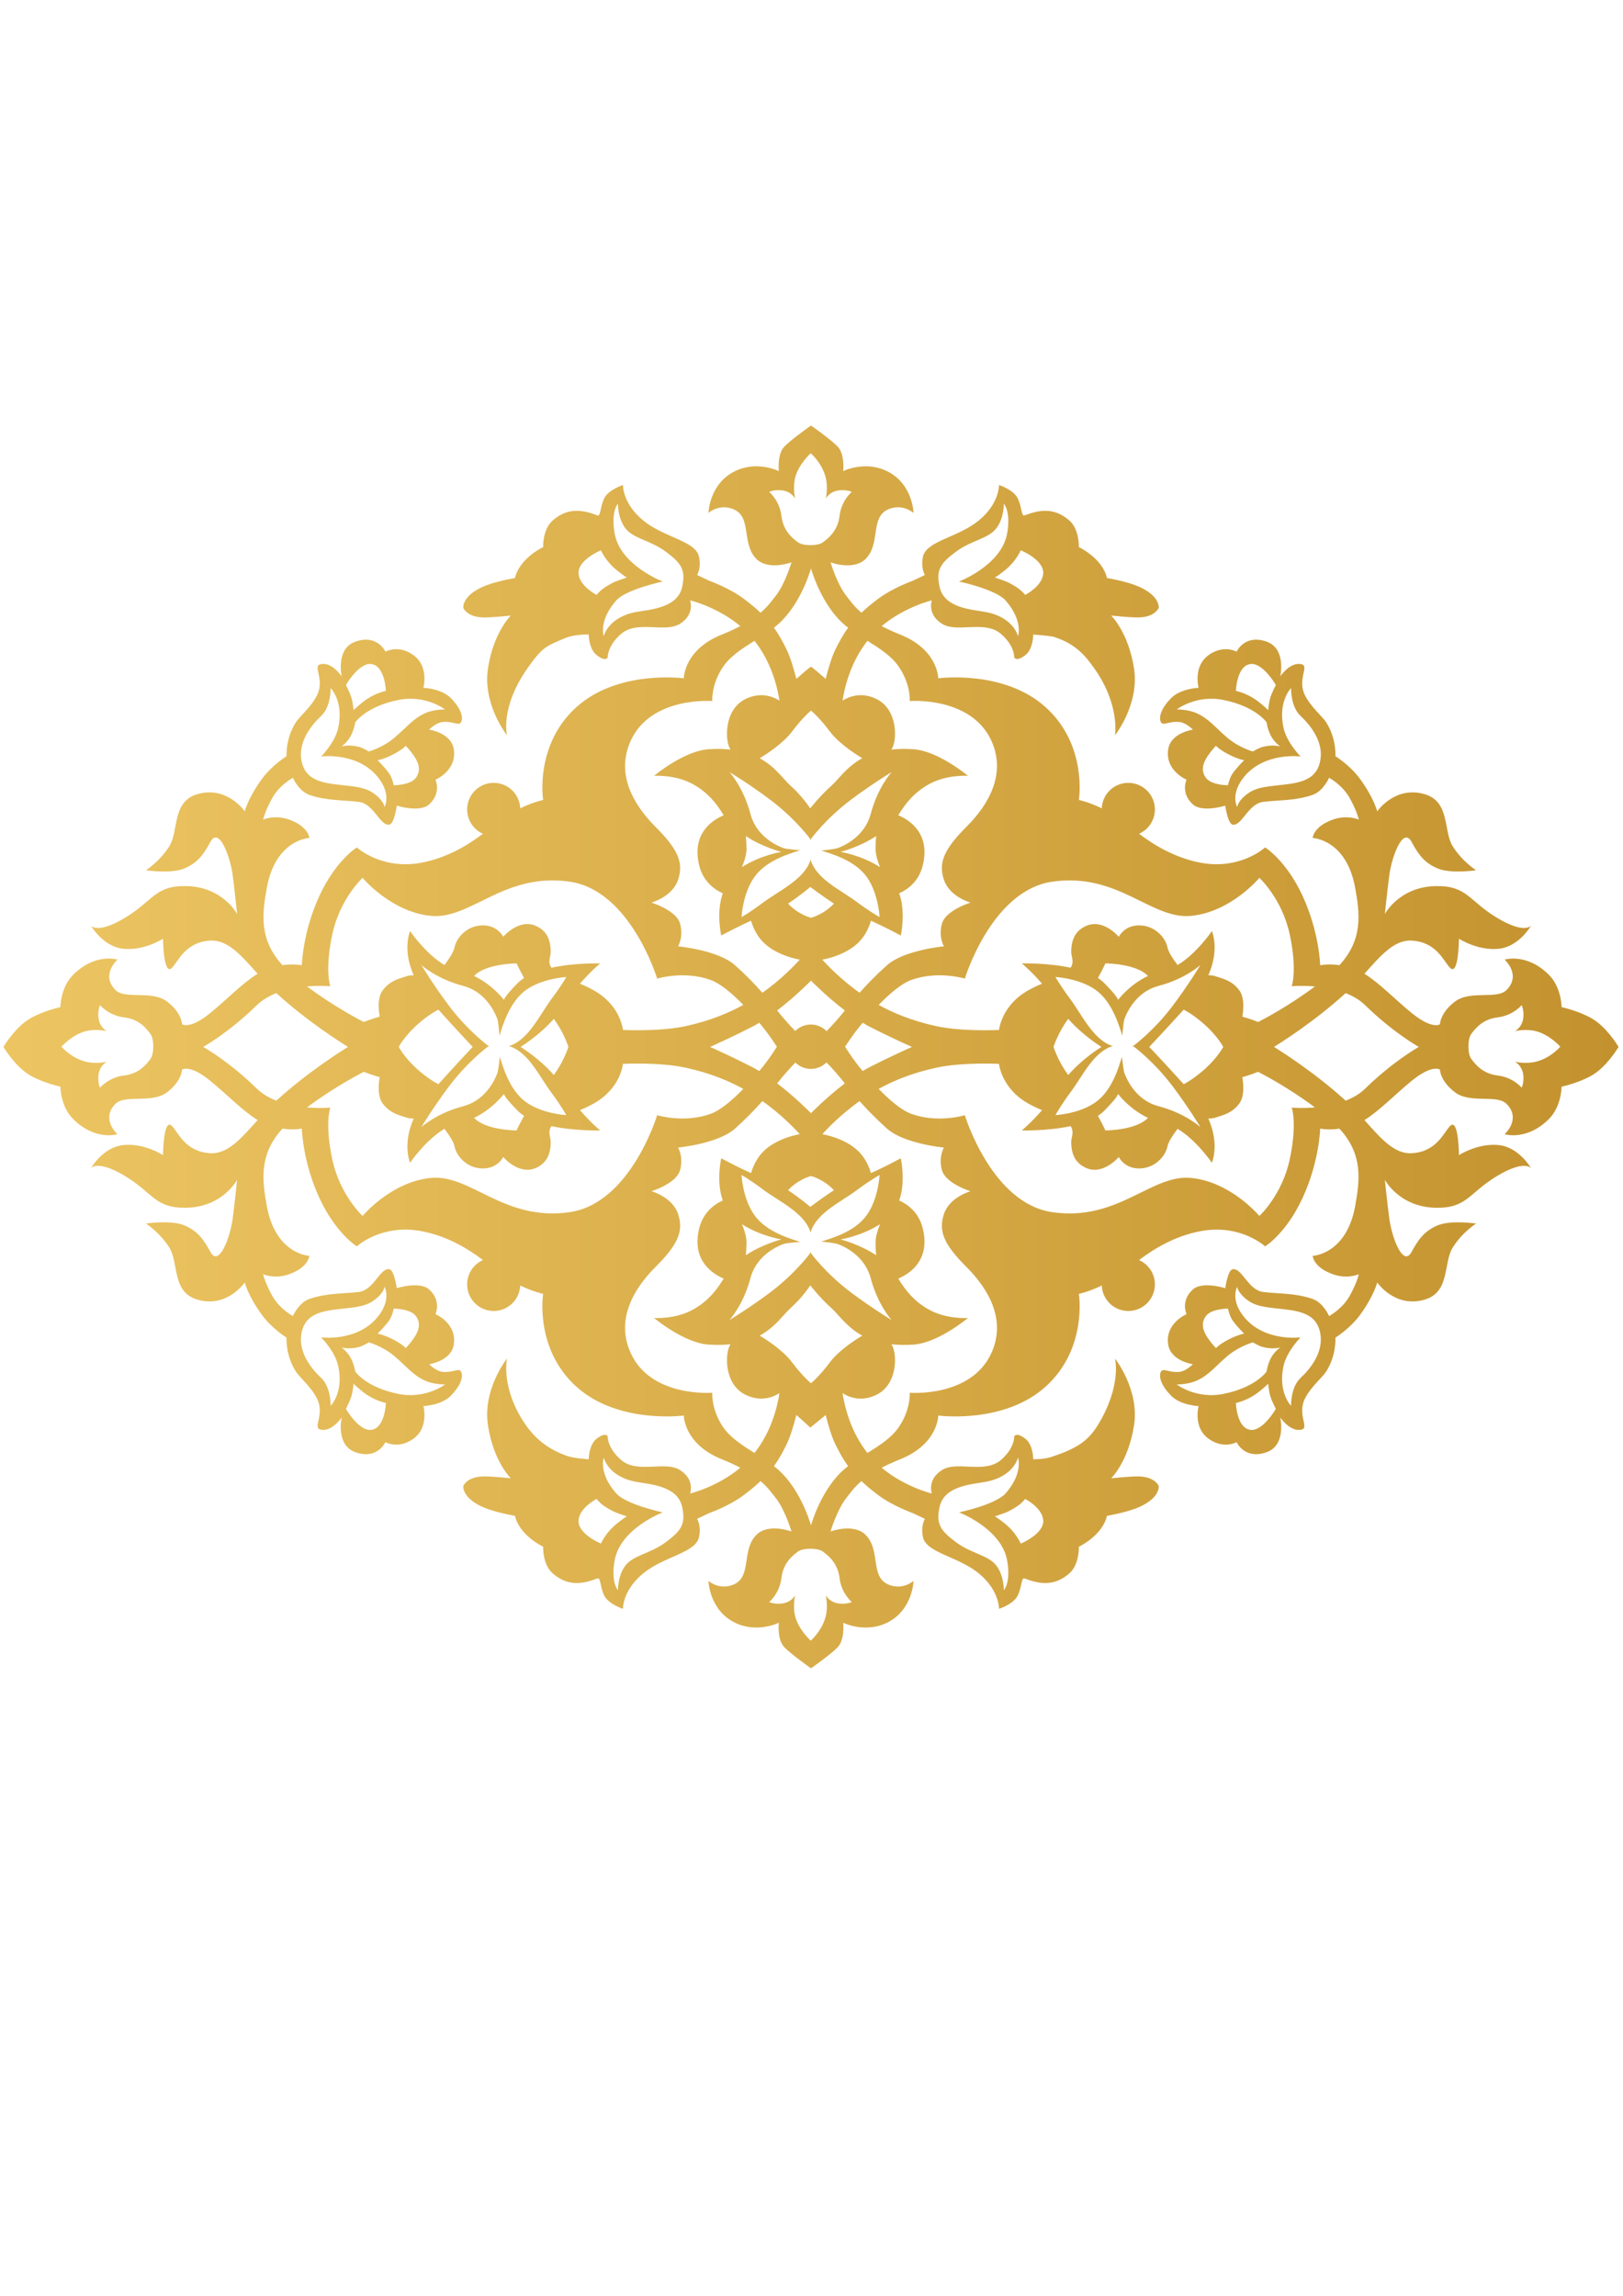 <?xml version="1.0" encoding="utf-8"?>
<!-- Generator: Adobe Illustrator 16.0.0, SVG Export Plug-In . SVG Version: 6.00 Build 0)  -->
<!DOCTYPE svg PUBLIC "-//W3C//DTD SVG 1.1//EN" "http://www.w3.org/Graphics/SVG/1.1/DTD/svg11.dtd">
<svg version="1.1" id="Layer_1" xmlns="http://www.w3.org/2000/svg" xmlns:xlink="http://www.w3.org/1999/xlink" x="0px" y="0px"
	 width="595.28px" height="841.89px" viewBox="0 0 595.28 841.89" enable-background="new 0 0 595.28 841.89" xml:space="preserve">
<linearGradient id="SVGID_1_" gradientUnits="userSpaceOnUse" x1="1.252" y1="383.915" x2="593.659" y2="383.915">
	<stop  offset="0.006" style="stop-color:#ECC562"/>
	<stop  offset="1" style="stop-color:#C3922E"/>
</linearGradient>
<path fill="url(#SVGID_1_)" d="M297.506,611.754c0.793-0.562,7.064-5.007,9.663-7.613c2.78-2.795,2.101-9.065,2.101-9.065
	s7.869,3.962,16.035,0.008c9.514-4.634,9.754-15.35,9.754-15.35s-3.847,3.493-9.06,1.4c-6.983-2.79-2.904-12.403-8.364-18.129
	c-4.434-4.649-13.015-1.39-13.015-1.39s2.324-7.894,5.809-12.32c1.349-1.703,2.772-3.814,5.535-6.164
	c1.721,1.647,3.788,3.385,6.304,5.265c5.345,3.937,12.551,6.485,12.551,6.485l4.41,2.101c0,0-1.613,2.549-0.703,6.719
	c1.308,5.824,12.774,6.983,20.46,13.262c7.637,6.265,7.422,13.015,7.422,13.015s5.089-1.628,6.743-4.649
	c1.597-2.886,1.415-6.941,2.565-6.504c5.56,2.085,10.904,3.014,16.505-1.861c3.731-3.283,3.484-9.771,3.484-9.771
	s8.587-3.985,10.308-11.309c4.229-0.786,8.787-1.87,12.005-3.316c7.662-3.493,6.959-7.679,6.959-7.679s-1.39-3.475-7.653-3.475
	c-3.574,0-9.771,0.688-9.771,0.688s6.264-6.032,8.365-19.288c2.101-13.235-6.966-24.63-6.966-24.63s2.557,9.97-6.271,24.373
	c-3.649,5.933-7.646,8.523-16.738,11.617c-2.88,1.027-6.975,0.951-6.975,0.951s0-5.212-2.771-7.429
	c-3.5-2.78-4.211-0.929-4.211-0.929s0.256,4.188-4.849,8.597c-6.023,5.204-16.06,0.226-21.636,3.716
	c-5.56,3.49-3.731,8.604-3.731,8.604s-9.986-2.384-18.393-9.458c1.929-1.009,4.18-2.043,6.793-3.102
	c13.95-5.577,13.95-16.033,13.95-16.033s24.158,3.26,39.48-10.682c15.355-13.934,12.105-33.931,12.105-33.931
	s3.59-0.744,8.396-3.061c0.207,5.188,4.478,9.332,9.73,9.332c5.387,0,9.755-4.368,9.755-9.746c0-3.996-2.4-7.404-5.809-8.927
	c5.196-3.922,12.816-8.745,22.529-10.591c14.645-2.805,23.704,5.569,23.704,5.569s7.669-4.649,13.693-17.657
	c6.204-13.337,6.51-25.548,6.51-25.548s2.723,0.661,7.066,0.049c8.694,9.481,7.495,18.864,5.733,28.52
	c-3.268,17.655-15.562,18.118-15.562,18.118s0.198,4.178,7.421,6.742c5.288,1.888,9.507,0,9.507,0s-0.695,3.261-3.475,8.143
	c-2.623,4.601-7.422,7.197-7.422,7.197s-2.085-4.882-6.039-6.279c-6.23-2.192-12.544-1.862-18.111-2.557
	c-5.585-0.695-7.72-8.795-11.17-8.356c-1.853,0.231-2.763,6.958-2.763,6.958s-8.406-2.655-11.881,0.463
	c-4.642,4.195-2.324,9.076-2.324,9.076s-7.936,3.294-6.728,11.137c0.911,6.057,9.052,7.214,9.052,7.214s-2.474,2.516-4.864,2.797
	c-4.188,0.447-6.198-1.845-6.991,0.225c-0.688,1.86,0.463,5.112,3.954,8.596c3.49,3.49,10.002,3.731,10.002,3.731
	s-2.101,7.652,3.475,11.838c5.594,4.188,10.458,1.39,10.458,1.39s2.888,6.488,10.922,3.724c7.429-2.564,5.104-12.789,5.104-12.789
	s3.724,5.583,7.91,4.416c2.746-0.752-1.778-5.492,1.158-11.384c2.102-4.187,6.288-7.645,7.678-9.746
	c3.946-6.057,3.476-12.559,3.476-12.559s5.344-3.269,9.059-8.364c5.098-6.983,6.264-11.857,6.264-11.857s6.511,9.531,17.458,6.279
	c9.348-2.771,6.734-13.477,10.226-19.053c3.45-5.569,8.588-8.837,8.588-8.837s-9.3-1.39-14.182,0.703
	c-4.873,2.102-6.974,5.113-9.523,9.764c-3.103,5.635-7.206-5.345-8.132-12.32c-0.597-4.45-1.63-14.172-1.63-14.172
	s5.278,9.97,18.591,10.234c11.616,0.231,12.088-5.345,22.545-11.634c10.45-6.262,12.543-2.779,12.543-2.779
	s-4.427-7.893-12.079-8.587c-7.661-0.712-14.422,3.706-14.422,3.706s-0.081-13.85-3.25-10.689
	c-2.325,2.334-4.906,9.531-14.166,9.994c-6.411,0.315-11.376-5.608-17.249-12.169c5.511-3.401,11.244-9.408,17.249-14.322
	c7.679-6.279,10.451-4.17,10.451-4.17s0,4.17,5.575,8.356c5.586,4.187,15.266,0.629,18.839,4.187
	c5.545,5.568-0.702,11.144-0.702,11.144s8.107,2.557,16.249-5.576c4.649-4.642,4.649-11.856,4.649-11.856s6.305-1.349,11.161-4.17
	c5.196-3.028,9.185-9.498,9.714-10.366h0.033c0,0-0.009-0.025-0.017-0.042c0.008-0.017,0.017-0.059,0.017-0.059h-0.033
	c-0.529-0.861-4.518-7.314-9.714-10.349c-4.856-2.831-11.161-4.188-11.161-4.188s0-7.197-4.649-11.847
	c-8.142-8.134-16.249-5.577-16.249-5.577s6.247,5.577,0.702,11.153c-3.573,3.565-13.253,0-18.839,4.185
	c-5.575,4.187-5.575,8.366-5.575,8.366s-2.772,2.093-10.451-4.179c-6.005-4.914-11.738-10.929-17.249-14.33
	c5.873-6.568,10.838-12.485,17.249-12.17c9.26,0.471,11.841,7.677,14.166,10.003c3.169,3.152,3.25-10.698,3.25-10.698
	s6.761,4.427,14.422,3.715c7.652-0.688,12.079-8.589,12.079-8.589s-2.093,3.475-12.543-2.795
	c-10.457-6.271-10.929-11.848-22.545-11.617c-13.312,0.266-18.591,10.235-18.591,10.235s1.033-9.739,1.63-14.19
	c0.926-6.966,5.029-17.937,8.132-12.319c2.55,4.674,4.65,7.686,9.523,9.771c4.882,2.093,14.182,0.695,14.182,0.695
	s-5.138-3.251-8.588-8.828c-3.491-5.576-0.878-16.266-10.226-19.054c-10.947-3.251-17.458,6.272-17.458,6.272
	s-1.166-4.865-6.264-11.848c-3.715-5.105-9.059-8.365-9.059-8.365s0.471-6.511-3.476-12.551c-1.39-2.102-5.576-5.56-7.678-9.746
	c-2.937-5.891,1.588-10.631-1.158-11.401c-4.187-1.159-7.91,4.418-7.91,4.418s2.324-10.21-5.104-12.774
	c-8.034-2.764-10.922,3.714-10.922,3.714s-4.864-2.788-10.458,1.398c-5.575,4.187-3.475,11.848-3.475,11.848
	s-6.512,0.231-10.002,3.723c-3.491,3.475-4.642,6.735-3.954,8.588c0.793,2.085,2.804-0.232,6.991,0.248
	c2.391,0.249,4.864,2.78,4.864,2.78s-8.141,1.15-9.052,7.206c-1.208,7.852,6.728,11.153,6.728,11.153s-2.317,4.873,2.324,9.059
	c3.475,3.127,11.881,0.464,11.881,0.464s0.91,6.734,2.763,6.966c3.45,0.438,5.585-7.662,11.17-8.356
	c5.567-0.704,11.881-0.364,18.111-2.564c3.954-1.391,6.039-6.272,6.039-6.272s4.799,2.582,7.422,7.215
	c2.779,4.865,3.475,8.116,3.475,8.116s-4.219-1.878-9.507,0c-7.223,2.565-7.421,6.743-7.421,6.743s12.295,0.464,15.562,18.128
	c1.762,9.655,2.961,19.038-5.733,28.52c-4.344-0.604-7.066,0.049-7.066,0.049s-0.306-12.228-6.51-25.557
	c-6.024-13.015-13.693-17.665-13.693-17.665s-9.06,8.373-23.704,5.593c-9.713-1.862-17.333-6.702-22.529-10.607
	c3.408-1.505,5.809-4.931,5.809-8.918c0-5.377-4.368-9.755-9.755-9.755c-5.253,0-9.523,4.146-9.73,9.341
	c-4.807-2.341-8.396-3.07-8.396-3.07s3.25-19.988-12.105-33.93c-15.322-13.941-39.48-10.681-39.48-10.681s0-10.466-13.95-16.034
	c-2.613-1.051-4.864-2.094-6.793-3.103c8.406-7.066,18.393-9.449,18.393-9.449s-1.828,5.113,3.731,8.596
	c5.576,3.492,15.612-1.464,21.636,3.715c5.104,4.426,4.849,8.604,4.849,8.604s0.711,1.854,4.211-0.926
	c2.771-2.234,2.771-7.438,2.771-7.438s4.542,0.281,7.339,0.786c8.688,2.623,12.344,7.843,14.983,11.517
	c9.573,13.411,7.662,24.631,7.662,24.631s9.066-11.376,6.966-24.631c-2.102-13.229-8.365-19.277-8.365-19.277
	s6.197,0.695,9.771,0.695c6.264,0,7.653-3.475,7.653-3.475s0.703-4.179-6.959-7.678c-3.218-1.456-7.776-2.549-12.005-3.318
	c-1.721-7.322-10.308-11.318-10.308-11.318s0.247-6.479-3.484-9.754c-5.601-4.898-10.945-3.956-16.505-1.862
	c-1.15,0.422-0.969-3.632-2.565-6.511c-1.654-3.011-6.743-4.649-6.743-4.649s0.215,6.743-7.422,13.023
	c-7.686,6.271-19.152,7.429-20.46,13.246c-0.91,4.17,0.703,6.734,0.703,6.734l-4.41,2.093c0,0-7.206,2.549-12.551,6.503
	c-2.516,1.853-4.583,3.591-6.304,5.245c-2.763-2.35-4.187-4.459-5.535-6.172c-3.484-4.426-5.809-12.319-5.809-12.319
	s8.581,3.251,13.015-1.398c5.46-5.709,1.381-15.331,8.364-18.119c5.213-2.085,9.06,1.398,9.06,1.398s-0.24-10.714-9.754-15.331
	c-8.166-3.972-16.035,0-16.035,0s0.68-6.289-2.101-9.068c-2.599-2.615-8.87-7.049-9.663-7.604v-0.058c0,0-0.042,0.017-0.059,0.017
	c-0.008,0-0.034-0.017-0.034-0.017v0.058c-0.803,0.555-7.065,4.989-9.654,7.604c-2.813,2.78-2.102,9.068-2.102,9.068
	s-7.909-3.972-16.042,0c-9.515,4.616-9.771,15.331-9.771,15.331s3.838-3.483,9.059-1.398c6.975,2.789,2.954,12.41,8.374,18.119
	c4.427,4.649,13.023,1.398,13.023,1.398s-2.3,7.893-5.8,12.319c-1.357,1.713-2.796,3.822-5.552,6.172
	c-1.73-1.654-3.781-3.392-6.313-5.245c-5.337-3.955-12.535-6.503-12.535-6.503l-4.418-2.093c0,0,1.622-2.564,0.695-6.734
	c-1.307-5.816-12.783-6.975-20.444-13.246c-7.677-6.28-7.438-13.023-7.438-13.023s-5.063,1.638-6.751,4.649
	c-1.581,2.879-1.39,6.934-2.557,6.511c-5.56-2.093-10.921-3.036-16.481,1.862c-3.756,3.275-3.491,9.754-3.491,9.754
	s-8.604,3.997-10.342,11.318c-4.187,0.77-8.745,1.862-11.988,3.318c-7.654,3.499-6.942,7.678-6.942,7.678s1.39,3.475,7.661,3.475
	c3.558,0,9.754-0.695,9.754-0.695s-6.304,6.048-8.364,19.277c-2.109,13.254,6.966,24.631,6.966,24.631s-2.681-10.185,7.703-24.862
	c5.345-7.562,6.619-7.786,13.692-10.814c3.839-1.506,8.58-1.257,8.58-1.257s0.009,5.204,2.796,7.438
	c3.492,2.78,4.162,0.926,4.162,0.926s-0.215-4.178,4.906-8.604c5.998-5.179,16.018-0.223,21.611-3.715
	c5.568-3.483,3.707-8.596,3.707-8.596s10.019,2.383,18.409,9.449c-1.911,1.009-4.17,2.052-6.784,3.103
	c-13.941,5.568-13.941,16.034-13.941,16.034s-24.184-3.26-39.507,10.681c-15.322,13.942-12.079,33.93-12.079,33.93
	s-3.591,0.729-8.406,3.07c-0.231-5.196-4.459-9.341-9.754-9.341c-5.37,0-9.722,4.377-9.722,9.755c0,3.988,2.399,7.413,5.8,8.918
	c-5.195,3.906-12.799,8.746-22.545,10.607c-14.628,2.78-23.704-5.593-23.704-5.593s-7.653,4.65-13.693,17.665
	c-6.196,13.329-6.495,25.557-6.495,25.557s-2.714-0.654-7.099-0.049c-8.67-9.482-7.471-18.864-5.709-28.52
	c3.268-17.664,15.58-18.128,15.58-18.128s-0.24-4.177-7.438-6.743c-5.303-1.878-9.514,0-9.514,0s0.695-3.251,3.466-8.116
	c2.639-4.633,7.446-7.215,7.446-7.215s2.085,4.881,6.04,6.272c6.229,2.2,12.542,1.861,18.127,2.564
	c5.585,0.695,7.703,8.795,11.153,8.356c1.878-0.232,2.78-6.966,2.78-6.966s8.397,2.664,11.864-0.464
	c4.633-4.187,2.325-9.059,2.325-9.059s7.935-3.301,6.727-11.153c-0.919-6.056-9.052-7.206-9.052-7.206s2.449-2.532,4.874-2.78
	c4.178-0.479,6.188,1.837,6.966-0.248c0.712-1.854-0.463-5.114-3.938-8.588c-3.5-3.491-10.003-3.723-10.003-3.723
	s2.102-7.662-3.483-11.848c-5.568-4.187-10.44-1.398-10.44-1.398s-2.913-6.478-10.921-3.714c-7.463,2.564-5.122,12.774-5.122,12.774
	s-3.723-5.577-7.893-4.418c-2.781,0.77,1.77,5.51-1.176,11.401c-2.092,4.187-6.288,7.645-7.669,9.746
	c-3.938,6.04-3.492,12.551-3.492,12.551s-5.32,3.26-9.052,8.365c-5.096,6.982-6.271,11.848-6.271,11.848S83.269,288,72.331,291.25
	c-9.357,2.789-6.718,13.478-10.209,19.054c-3.492,5.577-8.597,8.828-8.597,8.828s9.266,1.398,14.172-0.695
	c4.874-2.085,6.967-5.097,9.515-9.771c3.11-5.618,7.214,5.353,8.149,12.319c0.58,4.451,1.614,14.19,1.614,14.19
	s-5.27-9.97-18.574-10.235c-11.658-0.231-12.096,5.346-22.546,11.617c-10.441,6.271-12.542,2.795-12.542,2.795
	s4.393,7.901,12.063,8.589c7.678,0.712,14.412-3.715,14.412-3.715s0.107,13.85,3.269,10.698c2.325-2.326,4.873-9.533,14.156-10.003
	c6.428-0.315,11.393,5.602,17.283,12.17c-5.56,3.401-11.269,9.416-17.283,14.33c-7.653,6.272-10.45,4.179-10.45,4.179
	s0-4.179-5.56-8.366c-5.576-4.185-15.297-0.62-18.855-4.185c-5.543-5.577,0.728-11.153,0.728-11.153s-8.141-2.557-16.258,5.577
	c-4.666,4.649-4.666,11.847-4.666,11.847s-6.313,1.357-11.145,4.188c-5.196,3.035-9.175,9.488-9.722,10.349H1.252
	c0,0,0.009,0.042,0.009,0.059c0,0.017-0.009,0.042-0.009,0.042h0.033c0.546,0.869,4.526,7.338,9.722,10.366
	c4.832,2.821,11.145,4.17,11.145,4.17s0,7.214,4.666,11.856c8.117,8.133,16.258,5.576,16.258,5.576s-6.271-5.576-0.728-11.144
	c3.558-3.558,13.279,0,18.855-4.187c5.56-4.187,5.56-8.356,5.56-8.356s2.796-2.109,10.45,4.17
	c6.015,4.914,11.724,10.921,17.283,14.322c-5.891,6.561-10.855,12.485-17.283,12.169c-9.284-0.463-11.832-7.66-14.156-9.994
	c-3.161-3.161-3.269,10.689-3.269,10.689s-6.734-4.417-14.412-3.706c-7.67,0.695-12.063,8.587-12.063,8.587
	s2.101-3.482,12.542,2.779c10.45,6.289,10.888,11.865,22.546,11.634c13.304-0.265,18.574-10.234,18.574-10.234
	s-1.034,9.722-1.614,14.172c-0.935,6.976-5.039,17.955-8.149,12.32c-2.548-4.65-4.642-7.662-9.515-9.764
	c-4.906-2.093-14.172-0.703-14.172-0.703s5.105,3.268,8.597,8.837c3.491,5.576,0.852,16.282,10.209,19.053
	c10.938,3.252,17.441-6.279,17.441-6.279s1.175,4.874,6.271,11.857c3.732,5.096,9.052,8.364,9.052,8.364s-0.447,6.502,3.492,12.559
	c1.381,2.102,5.577,5.56,7.669,9.746c2.946,5.892-1.605,10.632,1.176,11.384c4.169,1.167,7.893-4.416,7.893-4.416
	s-2.341,10.225,5.122,12.789c8.008,2.765,10.921-3.724,10.921-3.724s4.872,2.798,10.44-1.39c5.585-4.186,3.483-11.838,3.483-11.838
	s6.503-0.241,10.003-3.731c3.475-3.483,4.65-6.735,3.938-8.596c-0.777-2.069-2.788,0.223-6.966-0.225
	c-2.425-0.281-4.874-2.797-4.874-2.797s8.133-1.157,9.052-7.214c1.208-7.843-6.727-11.137-6.727-11.137s2.309-4.881-2.325-9.076
	c-3.467-3.118-11.864-0.463-11.864-0.463s-0.902-6.727-2.78-6.958c-3.45-0.438-5.568,7.661-11.153,8.356
	c-5.584,0.694-11.897,0.364-18.127,2.557c-3.955,1.397-6.04,6.279-6.04,6.279s-4.807-2.597-7.446-7.197
	c-2.771-4.882-3.466-8.143-3.466-8.143s4.211,1.888,9.514,0c7.198-2.564,7.438-6.742,7.438-6.742s-12.312-0.463-15.58-18.118
	c-1.762-9.656-2.961-19.039,5.709-28.52c4.385,0.612,7.099-0.049,7.099-0.049s0.298,12.211,6.495,25.548
	c6.04,13.008,13.693,17.657,13.693,17.657s9.076-8.374,23.704-5.569c9.746,1.846,17.35,6.669,22.545,10.591
	c-3.4,1.522-5.8,4.931-5.8,8.927c0,5.378,4.352,9.746,9.722,9.746c5.295,0,9.523-4.145,9.754-9.332
	c4.815,2.316,8.406,3.061,8.406,3.061s-3.243,19.997,12.079,33.931c15.323,13.941,39.507,10.682,39.507,10.682
	s0,10.456,13.941,16.033c2.614,1.059,4.873,2.093,6.784,3.102c-8.39,7.074-18.409,9.458-18.409,9.458s1.862-5.114-3.707-8.604
	c-5.593-3.49-15.613,1.488-21.611-3.716c-5.121-4.408-4.906-8.597-4.906-8.597s-0.67-1.852-4.162,0.929
	c-2.788,2.217-2.796,7.429-2.796,7.429s-5.336-0.271-8.216-1.299c-6.495-2.406-11.152-5.85-15.115-11.617
	c-9.043-13.245-6.644-24.025-6.644-24.025s-9.076,11.395-6.966,24.63c2.06,13.256,8.364,19.288,8.364,19.288
	s-6.196-0.688-9.754-0.688c-6.271,0-7.661,3.475-7.661,3.475s-0.712,4.186,6.942,7.679c3.243,1.446,7.801,2.53,11.988,3.316
	c1.738,7.323,10.342,11.309,10.342,11.309s-0.265,6.488,3.491,9.771c5.56,4.875,10.921,3.946,16.481,1.861
	c1.167-0.438,0.976,3.618,2.557,6.504c1.688,3.021,6.751,4.649,6.751,4.649s-0.24-6.75,7.438-13.015
	c7.662-6.278,19.137-7.438,20.444-13.262c0.927-4.17-0.695-6.719-0.695-6.719l4.418-2.101c0,0,7.198-2.549,12.535-6.485
	c2.532-1.88,4.583-3.617,6.313-5.265c2.755,2.35,4.194,4.461,5.552,6.164c3.5,4.427,5.8,12.32,5.8,12.32s-8.596-3.26-13.023,1.39
	c-5.42,5.726-1.399,15.339-8.374,18.129c-5.221,2.093-9.059-1.4-9.059-1.4s0.256,10.716,9.771,15.35
	c8.133,3.954,16.042-0.008,16.042-0.008s-0.711,6.271,2.102,9.065c2.589,2.606,8.852,7.051,9.654,7.613v0.05
	c0,0,0.026-0.019,0.034-0.026c0.017,0.008,0.059,0.026,0.059,0.026V611.754z M382.633,557.528c0.321,5.013-8.225,8.514-8.225,8.514
	s-1.456-3.244-4.394-6.065c-2.167-2.052-5.112-3.937-5.112-3.937s3.797-1.125,5.675-2.168c2.54-1.4,4.029-2.45,5.428-4.203
	C376.005,549.669,382.335,552.895,382.633,557.528z M361.535,543.396c10.3-1.9,11.855-8.868,11.855-8.868s1.994,5.594-4.518,13.064
	c-3.682,4.203-17.134,7.007-17.134,7.007s15.504,5.876,17.646,17.573c1.489,8.125-1.207,10.972-1.207,10.972
	s0.132-5.147-2.631-8.887c-2.954-4.004-9.127-4.427-14.868-8.694c-5.75-4.261-7.463-6.686-6.031-13.064
	C346.402,544.804,356.528,544.324,361.535,543.396z M443.014,490.694c-1.217-1.837-3.037-4.965-0.704-8.107
	c2.077-2.748,8.1-2.698,8.1-2.698s0.53,2.771,1.754,4.443c1.928,2.605,4.17,4.708,4.17,4.708s-2.283,0.413-5.56,2.085
	c-3.573,1.828-4.799,3.227-4.799,3.227S444.229,492.531,443.014,490.694z M431.612,507.688c0,0,3.904,0.083,7.131-1.316
	c4.625-1.994,7.148-5.485,11.509-9.149c4.368-3.648,9.291-4.965,9.291-4.965s2.027,1.316,3.79,1.746
	c3.73,0.934,6.246,0.099,6.246,0.099s-2.176,1.466-3.482,4.004c-1.233,2.384-1.547,4.874-1.547,4.874s-4.006,5.841-15.861,8.183
	C438.653,513.165,431.612,507.688,431.612,507.688z M458.525,524.333c-4.973-0.785-5.229-9.843-5.229-9.843s3.491-0.714,6.883-2.973
	c2.483-1.646,4.981-4.094,4.981-4.094s0.165,2.53,0.778,4.615c0.438,1.54,2.01,4.618,2.01,4.618S463.118,525.055,458.525,524.333z
	 M484.215,488.792c1.39,6.883-3.466,13.038-7.197,16.514c-3.715,3.482-3.484,10.227-3.484,10.227s-4.848-4.834-2.787-14.529
	c1.157-5.452,6.271-10.573,6.271-10.573s-13.131,1.745-20.685-7.438c-5.27-6.387-2.54-11.145-2.54-11.145s0,2.085,3.699,4.882
	c3.73,2.78,8.008,2.663,15.115,3.591C479.707,481.254,483.182,483.578,484.215,488.792z M453.297,253.357
	c0,0,0.256-9.051,5.229-9.837c4.593-0.719,9.424,7.67,9.424,7.67s-1.571,3.078-2.01,4.609c-0.613,2.093-0.778,4.625-0.778,4.625
	s-2.498-2.441-4.981-4.096C456.788,254.052,453.297,253.357,453.297,253.357z M450.252,270.616c-4.36-3.665-6.884-7.148-11.509-9.15
	c-3.227-1.39-7.131-1.308-7.131-1.308s7.041-5.478,17.076-3.483c11.855,2.358,15.861,8.2,15.861,8.2s0.313,2.481,1.547,4.873
	c1.307,2.524,3.482,4.013,3.482,4.013s-2.516-0.86-6.246,0.083c-1.763,0.43-3.79,1.738-3.79,1.738S454.62,274.273,450.252,270.616z
	 M442.31,285.261c-2.333-3.137-0.513-6.271,0.704-8.117c1.216-1.812,2.961-3.648,2.961-3.648s1.226,1.39,4.799,3.227
	c3.276,1.688,5.56,2.085,5.56,2.085s-2.242,2.084-4.17,4.716c-1.224,1.671-1.754,4.435-1.754,4.435S444.387,288,442.31,285.261z
	 M472.607,287.52c-7.107,0.935-11.385,0.819-15.115,3.599c-3.699,2.789-3.699,4.882-3.699,4.882s-2.729-4.758,2.54-11.162
	c7.554-9.175,20.685-7.429,20.685-7.429s-5.114-5.105-6.271-10.574c-2.061-9.705,2.787-14.521,2.787-14.521
	s-0.23,6.735,3.484,10.226c3.731,3.492,8.587,9.631,7.197,16.498C483.182,284.268,479.707,286.593,472.607,287.52z M382.633,210.31
	c-0.298,4.641-6.628,7.852-6.628,7.852c-1.398-1.737-2.888-2.78-5.428-4.186c-1.878-1.059-5.675-2.168-5.675-2.168
	s2.945-1.886,5.112-3.946c2.938-2.805,4.394-6.065,4.394-6.065S382.954,205.296,382.633,210.31z M344.648,215.333
	c-1.432-6.362,0.281-8.787,6.031-13.056c5.741-4.252,11.914-4.683,14.868-8.687c2.763-3.731,2.631-8.886,2.631-8.886
	s2.696,2.838,1.207,10.979c-2.143,11.69-17.646,17.573-17.646,17.573s13.452,2.805,17.134,6.991
	c6.512,7.48,4.518,13.072,4.518,13.072s-1.556-6.975-11.855-8.886C356.528,223.507,346.402,223.043,344.648,215.333z
	 M292.698,198.893c-1.985-1.489-5.452-4.128-6.088-9.754c-0.688-5.609-4.485-8.762-4.485-8.762s2.209-1.035,5.122-0.497
	c3.228,0.579,4.377,2.979,4.377,2.979s-0.91-3.947,0-7.62c1.249-5.063,5.733-9.018,5.733-9.018c0.744,0.661,4.269,3.955,5.526,9.018
	c0.893,3.673,0,7.62,0,7.62s1.159-2.399,4.377-2.979c2.937-0.538,5.146,0.497,5.146,0.497s-3.806,3.152-4.469,8.762
	c-0.678,5.626-4.162,8.265-6.146,9.754C300.012,200.258,294.518,200.258,292.698,198.893z M212.196,210.31
	c-0.322-5.014,8.207-8.513,8.207-8.513s1.44,3.26,4.419,6.065c2.151,2.06,5.072,3.946,5.072,3.946s-3.756,1.109-5.66,2.168
	c-2.532,1.406-4.021,2.449-5.411,4.186C218.823,218.162,212.502,214.951,212.196,210.31z M233.277,224.433
	c-10.275,1.911-11.839,8.886-11.839,8.886s-2.019-5.592,4.526-13.072c3.673-4.186,17.118-6.991,17.118-6.991
	s-15.521-5.882-17.639-17.573c-1.489-8.141,1.199-10.979,1.199-10.979s-0.107,5.155,2.623,8.886c2.97,4.004,9.15,4.435,14.893,8.687
	c5.742,4.269,7.438,6.694,6.015,13.056C248.443,223.043,238.299,223.507,233.277,224.433z M151.807,277.145
	c1.208,1.845,3.062,4.98,0.712,8.117c-2.069,2.738-8.117,2.697-8.117,2.697s-0.504-2.763-1.737-4.435
	c-1.927-2.631-4.194-4.716-4.194-4.716s2.3-0.397,5.593-2.085c3.558-1.837,4.774-3.227,4.774-3.227S150.59,275.333,151.807,277.145z
	 M163.233,260.159c0,0-3.93-0.083-7.157,1.308c-4.6,2.002-7.132,5.485-11.517,9.15c-4.352,3.657-9.308,4.965-9.308,4.965
	s-2.011-1.308-3.74-1.738c-3.74-0.943-6.28-0.083-6.28-0.083s2.168-1.489,3.475-4.013c1.241-2.391,1.589-4.873,1.589-4.873
	s4.004-5.841,15.852-8.2C156.159,254.681,163.233,260.159,163.233,260.159z M136.286,243.52c4.98,0.787,5.245,9.837,5.245,9.837
	s-3.492,0.695-6.892,2.971c-2.499,1.654-4.964,4.096-4.964,4.096s-0.182-2.532-0.795-4.625c-0.438-1.531-2.002-4.609-2.002-4.609
	S131.719,242.801,136.286,243.52z M110.588,279.039c-1.349-6.867,3.483-13.006,7.206-16.498c3.69-3.491,3.475-10.226,3.475-10.226
	s4.873,4.815,2.805,14.521c-1.15,5.469-6.28,10.574-6.28,10.574s13.147-1.746,20.676,7.429c5.27,6.404,2.556,11.162,2.556,11.162
	s0-2.093-3.698-4.882c-3.715-2.78-8.042-2.664-15.108-3.599C115.113,286.593,111.647,284.268,110.588,279.039z M141.531,514.49
	c0,0-0.265,9.058-5.245,9.843c-4.567,0.722-9.408-7.676-9.408-7.676s1.564-3.078,2.002-4.618c0.613-2.085,0.795-4.615,0.795-4.615
	s2.465,2.447,4.964,4.094C138.04,513.776,141.531,514.49,141.531,514.49z M144.56,497.223c4.385,3.664,6.917,7.155,11.517,9.149
	c3.227,1.399,7.157,1.316,7.157,1.316s-7.074,5.477-17.085,3.475c-11.848-2.342-15.852-8.183-15.852-8.183s-0.348-2.49-1.589-4.874
	c-1.307-2.538-3.475-4.004-3.475-4.004s2.54,0.835,6.28-0.099c1.729-0.43,3.74-1.746,3.74-1.746S140.208,493.574,144.56,497.223z
	 M152.519,482.587c2.35,3.143,0.497,6.271-0.712,8.107c-1.216,1.837-2.97,3.657-2.97,3.657s-1.216-1.398-4.774-3.227
	c-3.293-1.672-5.593-2.085-5.593-2.085s2.267-2.103,4.194-4.708c1.233-1.672,1.737-4.443,1.737-4.443
	S150.45,479.839,152.519,482.587z M122.221,480.319c7.065-0.928,11.393-0.811,15.108-3.591c3.698-2.797,3.698-4.882,3.698-4.882
	s2.714,4.758-2.556,11.145c-7.529,9.184-20.676,7.438-20.676,7.438s5.13,5.121,6.28,10.573c2.068,9.695-2.805,14.529-2.805,14.529
	s0.215-6.744-3.475-10.227c-3.723-3.476-8.555-9.631-7.206-16.514C111.647,483.578,115.113,481.254,122.221,480.319z
	 M212.196,557.528c0.307-4.634,6.627-7.859,6.627-7.859c1.39,1.753,2.879,2.803,5.411,4.203c1.903,1.043,5.66,2.168,5.66,2.168
	s-2.921,1.885-5.072,3.937c-2.979,2.821-4.419,6.065-4.419,6.065S211.874,562.541,212.196,557.528z M250.172,552.498
	c1.423,6.379-0.273,8.804-6.015,13.064c-5.742,4.268-11.923,4.69-14.893,8.694c-2.73,3.739-2.623,8.887-2.623,8.887
	s-2.688-2.847-1.199-10.972c2.118-11.697,17.639-17.573,17.639-17.573s-13.445-2.804-17.118-7.007
	c-6.544-7.471-4.526-13.064-4.526-13.064s1.564,6.968,11.839,8.868C238.299,544.324,248.443,544.804,250.172,552.498z
	 M354.56,464.715c8.382,8.373,14.43,19.526,9.102,31.382c-7.479,16.497-30,14.636-30,14.636s0.472,6.039-3.964,12.551
	c-2.729,4.021-7.09,6.761-11.541,9.54c-6.114-7.761-8.314-16.746-9.143-21.94c2.076,1.341,6.76,3.457,12.56,0.545
	c7.991-3.988,7.479-15.678,5.354-18.482c2.432,0.255,5.087,0.338,8.124,0.132c9.06-0.621,19.973-9.763,19.973-9.763
	s-7.943,0.611-14.636-3.252c-5.072-2.93-8.075-6.552-10.931-11.193c3.931-1.654,11.774-6.487,9.068-18.096
	c-1.315-5.749-5.03-8.853-8.729-10.549c2.516-6.9,0.596-15.471,0.596-15.471s-5.468,2.979-10.954,5.436
	c-0.704-2.425-1.903-5.039-3.905-7.29c-4.973-5.608-13.924-6.974-13.924-6.974s4.633-5.335,11.367-10.449
	c0.678-0.529,1.44-1.109,2.3-1.688c2.839,3.193,6.09,6.52,10.028,10.062c6.229,5.592,20.899,6.975,20.899,6.975
	s-2.085,3.466-0.704,8.348c1.414,4.881,10.466,7.661,10.466,7.661s-7.669,2.102-9.762,8.373
	C344.119,451.485,346.204,456.351,354.56,464.715z M287.32,456.21c0.985-0.381,5.188-0.712,6.139-0.812
	c-3.367-1.074-12.436-3.59-16.819-9.879c-4.245-6.022-4.667-14.636-4.667-14.636s3.119,1.73,7.834,5.288
	c5.569,4.17,14.711,8.306,17.243,15.04c0.116,0.273,0.174,0.547,0.231,0.846c0.091-0.299,0.158-0.572,0.249-0.846
	c2.54-6.734,11.044-10.508,16.613-14.692c4.732-3.543,8.464-5.636,8.464-5.636s-0.406,8.613-4.634,14.636
	c-4.418,6.289-13.369,8.688-16.753,9.764c0.983,0.099,5.07,0.546,6.063,0.927c4.898,1.854,10.293,5.808,12.088,12.552
	c2.558,9.762,7.67,15.321,7.67,15.321s-7.38-4.476-14.859-10.085c-9.325-6.983-14.769-14.47-14.769-14.47s-0.042-0.241-0.132-0.646
	c-0.057,0.404-0.091,0.646-0.091,0.646s-5.477,7.486-14.777,14.47c-7.471,5.609-14.867,10.085-14.867,10.085
	s5.122-5.56,7.686-15.321C276.987,462.018,282.414,458.063,287.32,456.21z M273.569,460.297c0.125-1.556,0.24-3.26,0.24-4.633
	c0-2.499-1.083-5.312-1.688-6.735c6.834,4.385,14.454,5.576,14.454,5.576S279.51,456.309,273.569,460.297z M297.447,431.273
	c0.24,0.058,4.591,1.142,8.431,5.188c-4.22,2.738-8.24,5.792-8.68,6.114c-0.388-0.322-3.97-3.376-8.166-6.114
	C292.855,432.415,297.208,431.331,297.447,431.273z M322.765,448.929c-0.563,1.424-1.638,4.236-1.638,6.735
	c0,1.373,0.099,3.077,0.214,4.633c-5.965-3.988-13.031-5.792-13.031-5.792S315.93,453.313,322.765,448.929z M289.827,479.822
	c4.319-3.871,6.999-7.901,7.371-8.472c0.439,0.57,3.575,4.601,7.877,8.472c2.647,2.4,5.485,6.852,11.194,9.962
	c-2.49,1.489-8.621,5.42-11.89,9.796c-3.475,4.634-6.113,7-6.933,7.67c-0.803-0.67-3.458-3.036-6.933-7.67
	c-3.269-4.376-9.392-8.307-11.873-9.796C284.341,486.674,287.18,482.223,289.827,479.822z M193.084,404.277
	c-6.271-4.402-8.687-13.37-9.755-16.722c-0.107,0.944-0.546,5.047-0.935,6.041c-1.87,4.882-5.816,10.309-12.542,12.079
	c-9.771,2.557-15.332,7.662-15.332,7.662s4.468-7.363,10.085-14.859c6.983-9.292,14.454-14.76,14.454-14.76s0.282-0.051,0.662-0.117
	c-0.38-0.074-0.662-0.116-0.662-0.116s-7.471-5.46-14.454-14.751c-5.618-7.489-10.085-14.868-10.085-14.868
	s5.561,5.105,15.332,7.662c6.726,1.77,10.673,7.207,12.542,12.087c0.389,1.001,0.719,5.197,0.819,6.164
	c1.067-3.358,3.599-12.46,9.871-16.853c6.023-4.211,14.636-4.65,14.636-4.65s-1.746,3.111-5.295,7.843
	c-4.17,5.577-8.298,14.702-15.041,17.251c-0.249,0.099-0.53,0.157-0.82,0.231c0.29,0.066,0.571,0.141,0.82,0.232
	c6.743,2.564,10.523,11.037,14.686,16.613c3.549,4.732,5.65,8.481,5.65,8.481S199.107,408.496,193.084,404.277z M192.223,409.191
	c-1.696,3.044-2.763,5.354-2.763,5.354s-11.31-0.017-15.57-4.617c5.949-2.846,9.705-7.216,10.937-8.753
	c0.249,0.778,1.432,2.499,5.295,6.387C190.742,408.156,191.454,408.687,192.223,409.191z M160.8,397.575
	c-1.241-0.621-2.582-1.449-4.112-2.557c-7.479-5.435-10.284-10.838-10.441-11.103c0.157-0.266,2.962-5.66,10.441-11.104
	c1.53-1.116,2.871-1.936,4.112-2.564c6.23,6.95,12.303,13.395,12.568,13.668C173.103,384.18,167.031,390.633,160.8,397.575z
	 M173.89,357.895c4.26-4.583,15.57-4.608,15.57-4.608s1.067,2.308,2.763,5.337c-0.769,0.514-1.481,1.05-2.101,1.638
	c-3.864,3.888-5.047,5.618-5.295,6.396C183.594,365.101,179.838,360.75,173.89,357.895z M190.941,383.916
	c0.422-0.266,6.826-4.22,12.179-10.285c3.657,4.89,5.287,10.019,5.361,10.285c-0.075,0.248-1.705,5.394-5.361,10.283
	C197.767,388.118,191.363,384.171,190.941,383.916z M275.877,376.535c0.861-0.455,1.737-0.959,2.606-1.48
	c3.749,4.442,6.388,8.687,6.445,8.794c-0.057,0.116-2.697,4.476-6.445,8.918c-0.869-0.512-1.745-1.025-2.606-1.472
	c-6.726-3.467-14.47-6.951-15.446-7.38C261.407,383.485,269.152,380.001,275.877,376.535z M401.735,362.925
	c6.296,4.393,8.804,13.495,9.896,16.853c0.075-0.967,0.431-5.163,0.812-6.164c1.86-4.88,5.775-10.317,12.534-12.087
	c9.771-2.557,15.331-7.662,15.331-7.662s-4.483,7.379-10.111,14.868c-6.965,9.291-14.445,14.751-14.445,14.751
	s-0.257,0.042-0.653,0.116c0.396,0.066,0.653,0.117,0.653,0.117s7.48,5.469,14.445,14.76c5.628,7.496,10.111,14.859,10.111,14.859
	s-5.56-5.105-15.331-7.662c-6.759-1.77-10.674-7.197-12.534-12.079c-0.381-0.993-0.854-5.097-0.935-6.041
	c-1.076,3.352-3.477,12.32-9.772,16.722c-6.015,4.219-14.627,4.65-14.627,4.65s2.076-3.749,5.609-8.481
	c4.203-5.577,7.984-14.049,14.694-16.613c0.298-0.091,0.554-0.166,0.844-0.232c-0.29-0.074-0.546-0.132-0.844-0.231
	c-6.71-2.549-10.839-11.674-15.042-17.251c-3.524-4.732-5.262-7.843-5.262-7.843S395.721,358.714,401.735,362.925z M405.442,353.286
	c0,0,11.319,0.025,15.595,4.608c-5.98,2.855-9.754,7.206-10.945,8.762c-0.248-0.778-1.456-2.508-5.328-6.396
	c-0.604-0.587-1.331-1.124-2.067-1.638C404.367,355.594,405.442,353.286,405.442,353.286z M434.152,370.247
	c1.175,0.629,2.548,1.448,4.07,2.564c7.471,5.444,10.275,10.838,10.441,11.104c-0.166,0.265-2.971,5.667-10.441,11.103
	c-1.522,1.108-2.896,1.936-4.07,2.557c-6.288-6.942-12.361-13.395-12.626-13.66C421.791,383.642,427.864,377.197,434.152,370.247z
	 M405.442,414.544c0,0-1.075-2.309-2.746-5.354c0.736-0.504,1.464-1.035,2.067-1.63c3.872-3.888,5.08-5.609,5.328-6.387
	c1.191,1.538,4.965,5.907,10.945,8.753C416.762,414.528,405.442,414.544,405.442,414.544z M403.986,383.916
	c-0.431,0.255-6.85,4.202-12.179,10.283c-3.674-4.89-5.304-10.036-5.394-10.283c0.09-0.266,1.72-5.395,5.394-10.285
	C397.137,379.695,403.556,383.649,403.986,383.916z M319.016,391.295c-0.859,0.446-1.745,0.959-2.613,1.472
	c-3.739-4.442-6.354-8.802-6.445-8.918c0.091-0.107,2.706-4.353,6.445-8.794c0.868,0.521,1.754,1.025,2.613,1.48
	c6.744,3.466,14.479,6.95,15.473,7.38C333.495,384.345,325.76,387.829,319.016,391.295z M303.173,378.141
	c-1.432-1.505-3.483-2.433-5.759-2.433c-2.242,0-4.293,0.91-5.749,2.374c-2.177-2.259-4.543-4.898-6.479-7.372
	c-0.025-0.049-0.107-0.099-0.14-0.165c6.734-5.138,12.162-10.698,12.402-10.938c0.24,0.24,5.675,5.8,12.419,10.938
	c-0.05,0.066-0.075,0.116-0.149,0.165C307.806,373.201,305.373,375.865,303.173,378.141z M291.714,389.64
	c1.48,1.441,3.492,2.334,5.7,2.334c2.234,0,4.278-0.918,5.726-2.383c2.175,2.266,4.583,4.955,6.577,7.52
	c0.074,0.058,0.1,0.109,0.149,0.166c-6.744,5.146-12.179,10.706-12.419,10.946c-0.24-0.24-5.667-5.8-12.402-10.946
	c0.033-0.057,0.115-0.108,0.14-0.166C287.18,394.555,289.58,391.908,291.714,389.64z M473.774,406.171c0,0,2.093,5.577-0.694,18.823
	c-2.789,13.229-11.163,20.907-11.163,20.907s-10.456-12.543-25.093-13.941c-14.636-1.398-26.724,16.06-50.883,12.552
	c-22.314-3.252-32.061-35.561-32.061-35.561s-9.762,3.029-19.55-0.455c-3.665-1.324-8.025-5.048-12.055-9.191
	c5.187-2.872,12.055-5.801,21.131-7.769c9.58-2.094,23-1.407,23-1.407s0.464,4.459,3.98,8.844c3.343,4.204,7.082,6.09,11.798,8.141
	c-3.955,4.593-7.405,7.431-7.405,7.431s9.258,0.265,17.888-1.573c1.456,2.136,0.231,4.055,0.231,5.743
	c0,5.584,2.316,8.132,5.361,9.539c6.312,2.905,12.088-3.963,12.088-3.963s2.094,4.419,7.869,4.187
	c5.641-0.224,9.307-4.649,10.002-8.132c0.339-1.68,2.027-4.211,3.689-6.396c6.917,4.096,12.585,12.436,12.585,12.436
	s2.961-6.644-1.307-16.2c0.991-0.009,1.886-0.107,2.464-0.298c3.037-1.018,6.107-1.596,8.812-5.105
	c2.573-3.252,1.184-9.763,1.184-9.763s3.027-0.844,5.814-1.968c1.59,0.811,11.303,5.874,20.842,13.055
	C477.448,406.519,473.774,406.171,473.774,406.171z M549.354,373.077c5.626-0.687,8.771-4.485,8.771-4.485s1.025,2.201,0.512,5.129
	c-0.587,3.227-2.995,4.402-2.995,4.402s3.972-0.927,7.612,0c5.08,1.241,9.035,5.692,9.035,5.692
	c-0.661,0.771-3.955,4.287-9.035,5.544c-3.641,0.893-7.612,0-7.612,0s2.408,1.158,2.995,4.385c0.514,2.927-0.512,5.121-0.512,5.121
	s-3.145-3.799-8.771-4.46c-5.601-0.661-8.258-4.146-9.746-6.123c-1.365-1.804-1.365-7.297,0-9.093
	C541.096,377.197,543.753,373.722,549.354,373.077z M500.722,368.625c9.911,9.68,18.771,14.777,19.657,15.291
	c-0.886,0.512-9.746,5.609-19.657,15.281c-2.011,1.978-4.518,3.392-7.182,4.425c-0.083-0.082-0.174-0.165-0.265-0.248
	c-11.252-10.202-23.58-17.969-25.996-19.459c2.416-1.505,14.744-9.267,25.996-19.476c0.091-0.066,0.182-0.158,0.265-0.249
	C496.204,365.233,498.711,366.657,500.722,368.625z M473.08,342.828c2.787,13.255,0.694,18.832,0.694,18.832
	s3.674-0.332,8.529,0.066c-9.539,7.173-19.252,12.253-20.842,13.056c-2.787-1.15-5.814-1.97-5.814-1.97s1.39-6.51-1.184-9.762
	c-2.705-3.509-5.775-4.104-8.812-5.106c-0.578-0.207-1.473-0.29-2.464-0.306c4.268-9.547,1.307-16.2,1.307-16.2
	s-5.668,8.356-12.585,12.445c-1.662-2.202-3.351-4.717-3.689-6.396c-0.695-3.492-4.361-7.911-10.002-8.134
	c-5.775-0.248-7.869,4.179-7.869,4.179s-5.775-6.876-12.088-3.947c-3.045,1.397-5.361,3.947-5.361,9.531
	c0,1.671,1.225,3.607-0.231,5.758c-8.63-1.853-17.888-1.588-17.888-1.588s3.45,2.846,7.405,7.43
	c-4.716,2.052-8.455,3.939-11.798,8.141c-3.517,4.385-3.98,8.836-3.98,8.836s-13.42,0.679-23-1.398
	c-9.076-1.977-15.944-4.906-21.131-7.786c4.029-4.136,8.39-7.868,12.055-9.184c9.788-3.467,19.55-0.463,19.55-0.463
	s9.746-32.3,32.061-35.543c24.159-3.509,36.247,13.933,50.883,12.543c14.637-1.391,25.093-13.942,25.093-13.942
	S470.291,329.591,473.08,342.828z M329.697,244.546c4.436,6.503,3.964,12.542,3.964,12.542s22.521-1.845,30,14.636
	c5.328,11.848-0.72,23.018-9.102,31.374c-8.355,8.373-10.44,13.254-8.355,19.509c2.093,6.289,9.762,8.381,9.762,8.381
	s-9.052,2.772-10.466,7.669c-1.381,4.874,0.704,8.366,0.704,8.366s-14.67,1.364-20.899,6.958
	c-3.938,3.524-7.189,6.867-10.028,10.069c-0.859-0.604-1.622-1.175-2.3-1.696c-6.734-5.114-11.367-10.458-11.367-10.458
	s8.951-1.373,13.924-6.975c2.002-2.242,3.201-4.857,3.905-7.281c5.486,2.458,10.954,5.419,10.954,5.419s1.92-8.555-0.596-15.472
	c3.698-1.679,7.413-4.798,8.729-10.54c2.706-11.608-5.138-16.44-9.068-18.086c2.855-4.65,5.858-8.273,10.931-11.202
	c6.692-3.856,14.636-3.252,14.636-3.252s-10.913-9.142-19.973-9.754c-3.037-0.215-5.692-0.133-8.124,0.132
	c2.126-2.797,2.638-14.496-5.354-18.5c-5.8-2.904-10.483-0.778-12.56,0.546c0.828-5.188,3.028-14.165,9.143-21.934
	C322.607,237.787,326.968,240.525,329.697,244.546z M293.459,311.811c-0.952-0.107-5.154-0.438-6.139-0.819
	c-4.906-1.854-10.333-5.808-12.087-12.559c-2.564-9.747-7.686-15.323-7.686-15.323s7.396,4.484,14.867,10.103
	c9.3,6.974,14.777,14.454,14.777,14.454s0.034,0.248,0.091,0.645c0.091-0.397,0.132-0.645,0.132-0.645s5.444-7.48,14.769-14.454
	c7.479-5.618,14.859-10.103,14.859-10.103s-5.112,5.577-7.67,15.323c-1.795,6.751-7.189,10.706-12.088,12.559
	c-0.993,0.381-5.08,0.827-6.063,0.926c3.384,1.076,12.335,3.475,16.753,9.763c4.228,6.007,4.634,14.636,4.634,14.636
	s-3.731-2.092-8.464-5.633c-5.569-4.187-14.073-7.96-16.613-14.694c-0.091-0.265-0.158-0.562-0.249-0.835
	c-0.057,0.273-0.115,0.571-0.231,0.835c-2.532,6.734-11.674,10.855-17.243,15.042c-4.715,3.541-7.834,5.286-7.834,5.286
	s0.421-8.628,4.667-14.636C281.023,315.393,290.092,312.878,293.459,311.811z M272.121,317.991c0.604-1.439,1.688-4.252,1.688-6.75
	c0-1.374-0.115-3.078-0.24-4.633c5.941,3.979,13.006,5.792,13.006,5.792S278.956,313.589,272.121,317.991z M278.642,278.046
	c2.481-1.489,8.604-5.428,11.873-9.796c3.475-4.633,6.13-6.999,6.933-7.678c0.819,0.679,3.458,3.045,6.933,7.678
	c3.269,4.369,9.399,8.307,11.89,9.796c-5.709,3.111-8.547,7.562-11.194,9.953c-4.253,3.831-7.405,7.801-7.909,8.43
	c-0.504-0.744-3.152-4.674-7.339-8.43C287.18,285.608,284.341,281.157,278.642,278.046z M321.341,306.607
	c-0.115,1.555-0.214,3.259-0.214,4.633c0,2.499,1.074,5.312,1.638,6.75c-6.835-4.401-14.455-5.592-14.455-5.592
	S315.376,310.586,321.341,306.607z M289.032,331.361c4.17-2.731,7.762-5.758,8.166-6.115c0.613,0.464,4.585,3.45,8.68,6.115
	c-3.84,4.045-8.191,5.129-8.431,5.196C297.208,336.49,292.855,335.406,289.032,331.361z M283.854,230.191
	c1.191-0.943,2.366-1.952,3.399-3.078c6.827-7.281,9.812-17.333,10.194-18.665c0.389,1.332,3.399,11.384,10.185,18.665
	c1.051,1.125,2.227,2.135,3.442,3.078c-2.003,2.748-3.335,5.295-4.601,7.852c-1.44,2.854-2.747,7.363-3.633,10.904
	c-2.043-1.737-5.212-4.542-5.394-4.427c-0.166-0.115-3.343,2.689-5.369,4.427c-0.895-3.541-2.209-8.05-3.641-10.904
	C287.18,235.487,285.848,232.939,283.854,230.191z M240.318,303.099c-8.339-8.356-14.388-19.526-9.026-31.374
	c7.429-16.48,29.958-14.636,29.958-14.636s-0.463-6.04,3.938-12.542c2.747-4.021,7.115-6.76,11.55-9.548
	c6.139,7.769,8.34,16.746,9.159,21.934c-2.061-1.324-6.759-3.45-12.576-0.546c-7.984,4.004-7.438,15.703-5.361,18.5
	c-2.408-0.265-5.055-0.347-8.117-0.132c-9.043,0.612-19.964,9.754-19.964,9.754s7.967-0.604,14.619,3.252
	c5.08,2.929,8.083,6.552,10.93,11.202c-3.913,1.646-11.757,6.478-9.051,18.086c1.332,5.741,5.03,8.861,8.737,10.54
	c-2.532,6.917-0.587,15.472-0.587,15.472s5.453-2.961,10.938-5.419c0.719,2.424,1.92,5.04,3.914,7.281
	c4.963,5.602,13.957,6.975,13.957,6.975s-4.665,5.344-11.392,10.458c-0.688,0.521-1.473,1.092-2.317,1.696
	c-2.83-3.203-6.064-6.545-10.011-10.069c-6.238-5.594-20.907-6.958-20.907-6.958s2.093-3.492,0.703-8.366
	c-1.39-4.897-10.466-7.669-10.466-7.669s7.678-2.092,9.763-8.381C250.801,316.353,248.708,311.472,240.318,303.099z M121.153,361.66
	c0,0-2.102-5.577,0.678-18.832c2.789-13.237,11.153-20.907,11.153-20.907s10.449,12.551,25.102,13.942
	c14.636,1.39,26.74-16.052,50.882-12.543c22.323,3.243,32.061,35.543,32.061,35.543s9.771-3.004,19.525,0.463
	c3.682,1.316,8.066,5.048,12.062,9.184c-5.212,2.88-12.062,5.809-21.13,7.786c-9.556,2.077-22.992,1.398-22.992,1.398
	s-0.455-4.451-3.955-8.836c-3.384-4.202-7.091-6.089-11.807-8.141c3.93-4.583,7.389-7.43,7.389-7.43s-9.25-0.264-17.872,1.588
	c-1.481-2.151-0.265-4.087-0.265-5.758c0-5.584-2.283-8.134-5.337-9.531c-6.329-2.929-12.071,3.947-12.071,3.947
	s-2.093-4.427-7.917-4.179c-5.593,0.223-9.292,4.642-9.97,8.134c-0.339,1.679-2.027,4.194-3.665,6.396
	c-6.942-4.088-12.618-12.445-12.618-12.445s-2.937,6.653,1.324,16.2c-1.001,0.017-1.886,0.1-2.465,0.306
	c-3.028,1.002-6.097,1.597-8.828,5.106c-2.573,3.251-1.167,9.762-1.167,9.762s-3.037,0.819-5.849,1.97
	c-1.572-0.803-11.293-5.883-20.817-13.056C117.463,361.328,121.153,361.66,121.153,361.66z M45.466,394.406
	c-5.634,0.661-8.787,4.46-8.787,4.46s-1.009-2.194-0.488-5.121c0.579-3.228,2.978-4.385,2.978-4.385s-3.946,0.893-7.611,0
	c-5.072-1.258-8.356-4.774-9.019-5.544c0,0,3.947-4.451,9.019-5.692c3.665-0.927,7.611,0,7.611,0s-2.399-1.175-2.978-4.402
	c-0.521-2.929,0.488-5.129,0.488-5.129s3.152,3.798,8.787,4.485c5.626,0.645,8.266,4.12,9.73,6.114c1.365,1.795,1.365,7.289,0,9.093
	C53.732,390.261,51.093,393.745,45.466,394.406z M94.173,399.197c-9.87-9.672-18.764-14.769-19.649-15.281
	c0.885-0.514,9.779-5.61,19.649-15.291c2.052-1.968,4.534-3.392,7.165-4.435c0.107,0.091,0.19,0.183,0.29,0.249
	c11.236,10.209,23.58,17.971,26.021,19.476c-2.44,1.49-14.785,9.257-26.021,19.459c-0.099,0.083-0.182,0.166-0.29,0.248
	C98.707,402.589,96.225,401.174,94.173,399.197z M121.832,424.994c-2.78-13.246-0.678-18.823-0.678-18.823s-3.69,0.347-8.547-0.066
	c9.523-7.182,19.245-12.245,20.817-13.055c2.812,1.124,5.849,1.968,5.849,1.968s-1.407,6.511,1.167,9.763
	c2.73,3.509,5.799,4.087,8.828,5.105c0.58,0.19,1.464,0.289,2.465,0.298c-4.26,9.556-1.324,16.2-1.324,16.2
	s5.676-8.34,12.618-12.436c1.638,2.185,3.326,4.716,3.665,6.396c0.679,3.483,4.377,7.909,9.97,8.132
	c5.825,0.232,7.917-4.187,7.917-4.187s5.742,6.868,12.071,3.963c3.054-1.406,5.337-3.954,5.337-9.539
	c0-1.688-1.216-3.607,0.265-5.743c8.621,1.837,17.872,1.573,17.872,1.573s-3.459-2.838-7.389-7.431
	c4.715-2.051,8.422-3.938,11.807-8.141c3.5-4.385,3.955-8.844,3.955-8.844s13.437-0.688,22.992,1.407
	c9.068,1.968,15.918,4.897,21.13,7.769c-3.996,4.144-8.381,7.868-12.062,9.191c-9.754,3.484-19.525,0.455-19.525,0.455
	s-9.738,32.309-32.061,35.561c-24.143,3.508-36.247-13.95-50.882-12.552c-14.653,1.398-25.102,13.941-25.102,13.941
	S124.62,438.223,121.832,424.994z M265.188,523.283c-4.401-6.512-3.938-12.551-3.938-12.551s-22.529,1.861-29.958-14.636
	c-5.362-11.855,0.687-23.009,9.026-31.382c8.39-8.364,10.483-13.229,8.39-19.509c-2.085-6.271-9.763-8.373-9.763-8.373
	s9.077-2.78,10.466-7.661c1.39-4.882-0.703-8.348-0.703-8.348s14.669-1.382,20.907-6.975c3.947-3.542,7.182-6.868,10.011-10.062
	c0.844,0.58,1.629,1.159,2.317,1.688c6.727,5.113,11.392,10.449,11.392,10.449s-8.993,1.366-13.957,6.974
	c-1.994,2.251-3.195,4.865-3.914,7.29c-5.485-2.457-10.938-5.436-10.938-5.436s-1.944,8.57,0.587,15.471
	c-3.707,1.696-7.405,4.8-8.737,10.549c-2.706,11.608,5.138,16.441,9.051,18.096c-2.846,4.642-5.85,8.264-10.93,11.193
	c-6.651,3.863-14.619,3.252-14.619,3.252s10.921,9.142,19.964,9.763c3.062,0.206,5.709,0.123,8.117-0.132
	c-2.077,2.805-2.623,14.494,5.361,18.482c5.816,2.912,10.515,0.796,12.576-0.545c-0.819,5.194-3.02,14.18-9.159,21.94
	C272.304,530.044,267.936,527.305,265.188,523.283z M287.253,540.709c-1.033-1.117-2.208-2.126-3.399-3.07
	c1.994-2.738,3.326-5.295,4.583-7.844c1.431-2.871,2.746-7.381,3.641-10.904c2.026,1.722,5.112,4.615,5.112,4.615
	s3.607-2.894,5.65-4.615c0.886,3.523,2.192,8.033,3.633,10.904c1.266,2.549,2.598,5.105,4.601,7.844
	c-1.216,0.944-2.392,1.953-3.442,3.07c-6.785,7.287-9.795,17.333-10.185,18.655C297.066,558.042,294.08,547.996,287.253,540.709z
	 M291.623,592.608c-0.91-3.674,0-7.61,0-7.61s-1.15,2.381-4.377,2.961c-2.912,0.537-5.122-0.479-5.122-0.479
	s3.798-3.146,4.485-8.778c0.636-5.611,4.104-8.248,6.088-9.747c1.82-1.356,7.314-1.356,9.093,0c1.984,1.499,5.469,4.136,6.146,9.747
	c0.663,5.633,4.469,8.778,4.469,8.778s-2.21,1.017-5.146,0.479c-3.218-0.58-4.377-2.961-4.377-2.961s0.893,3.937,0,7.61
	c-1.258,5.062-4.782,8.355-5.526,9.043C297.356,601.651,292.872,597.671,291.623,592.608z"/>
</svg>
